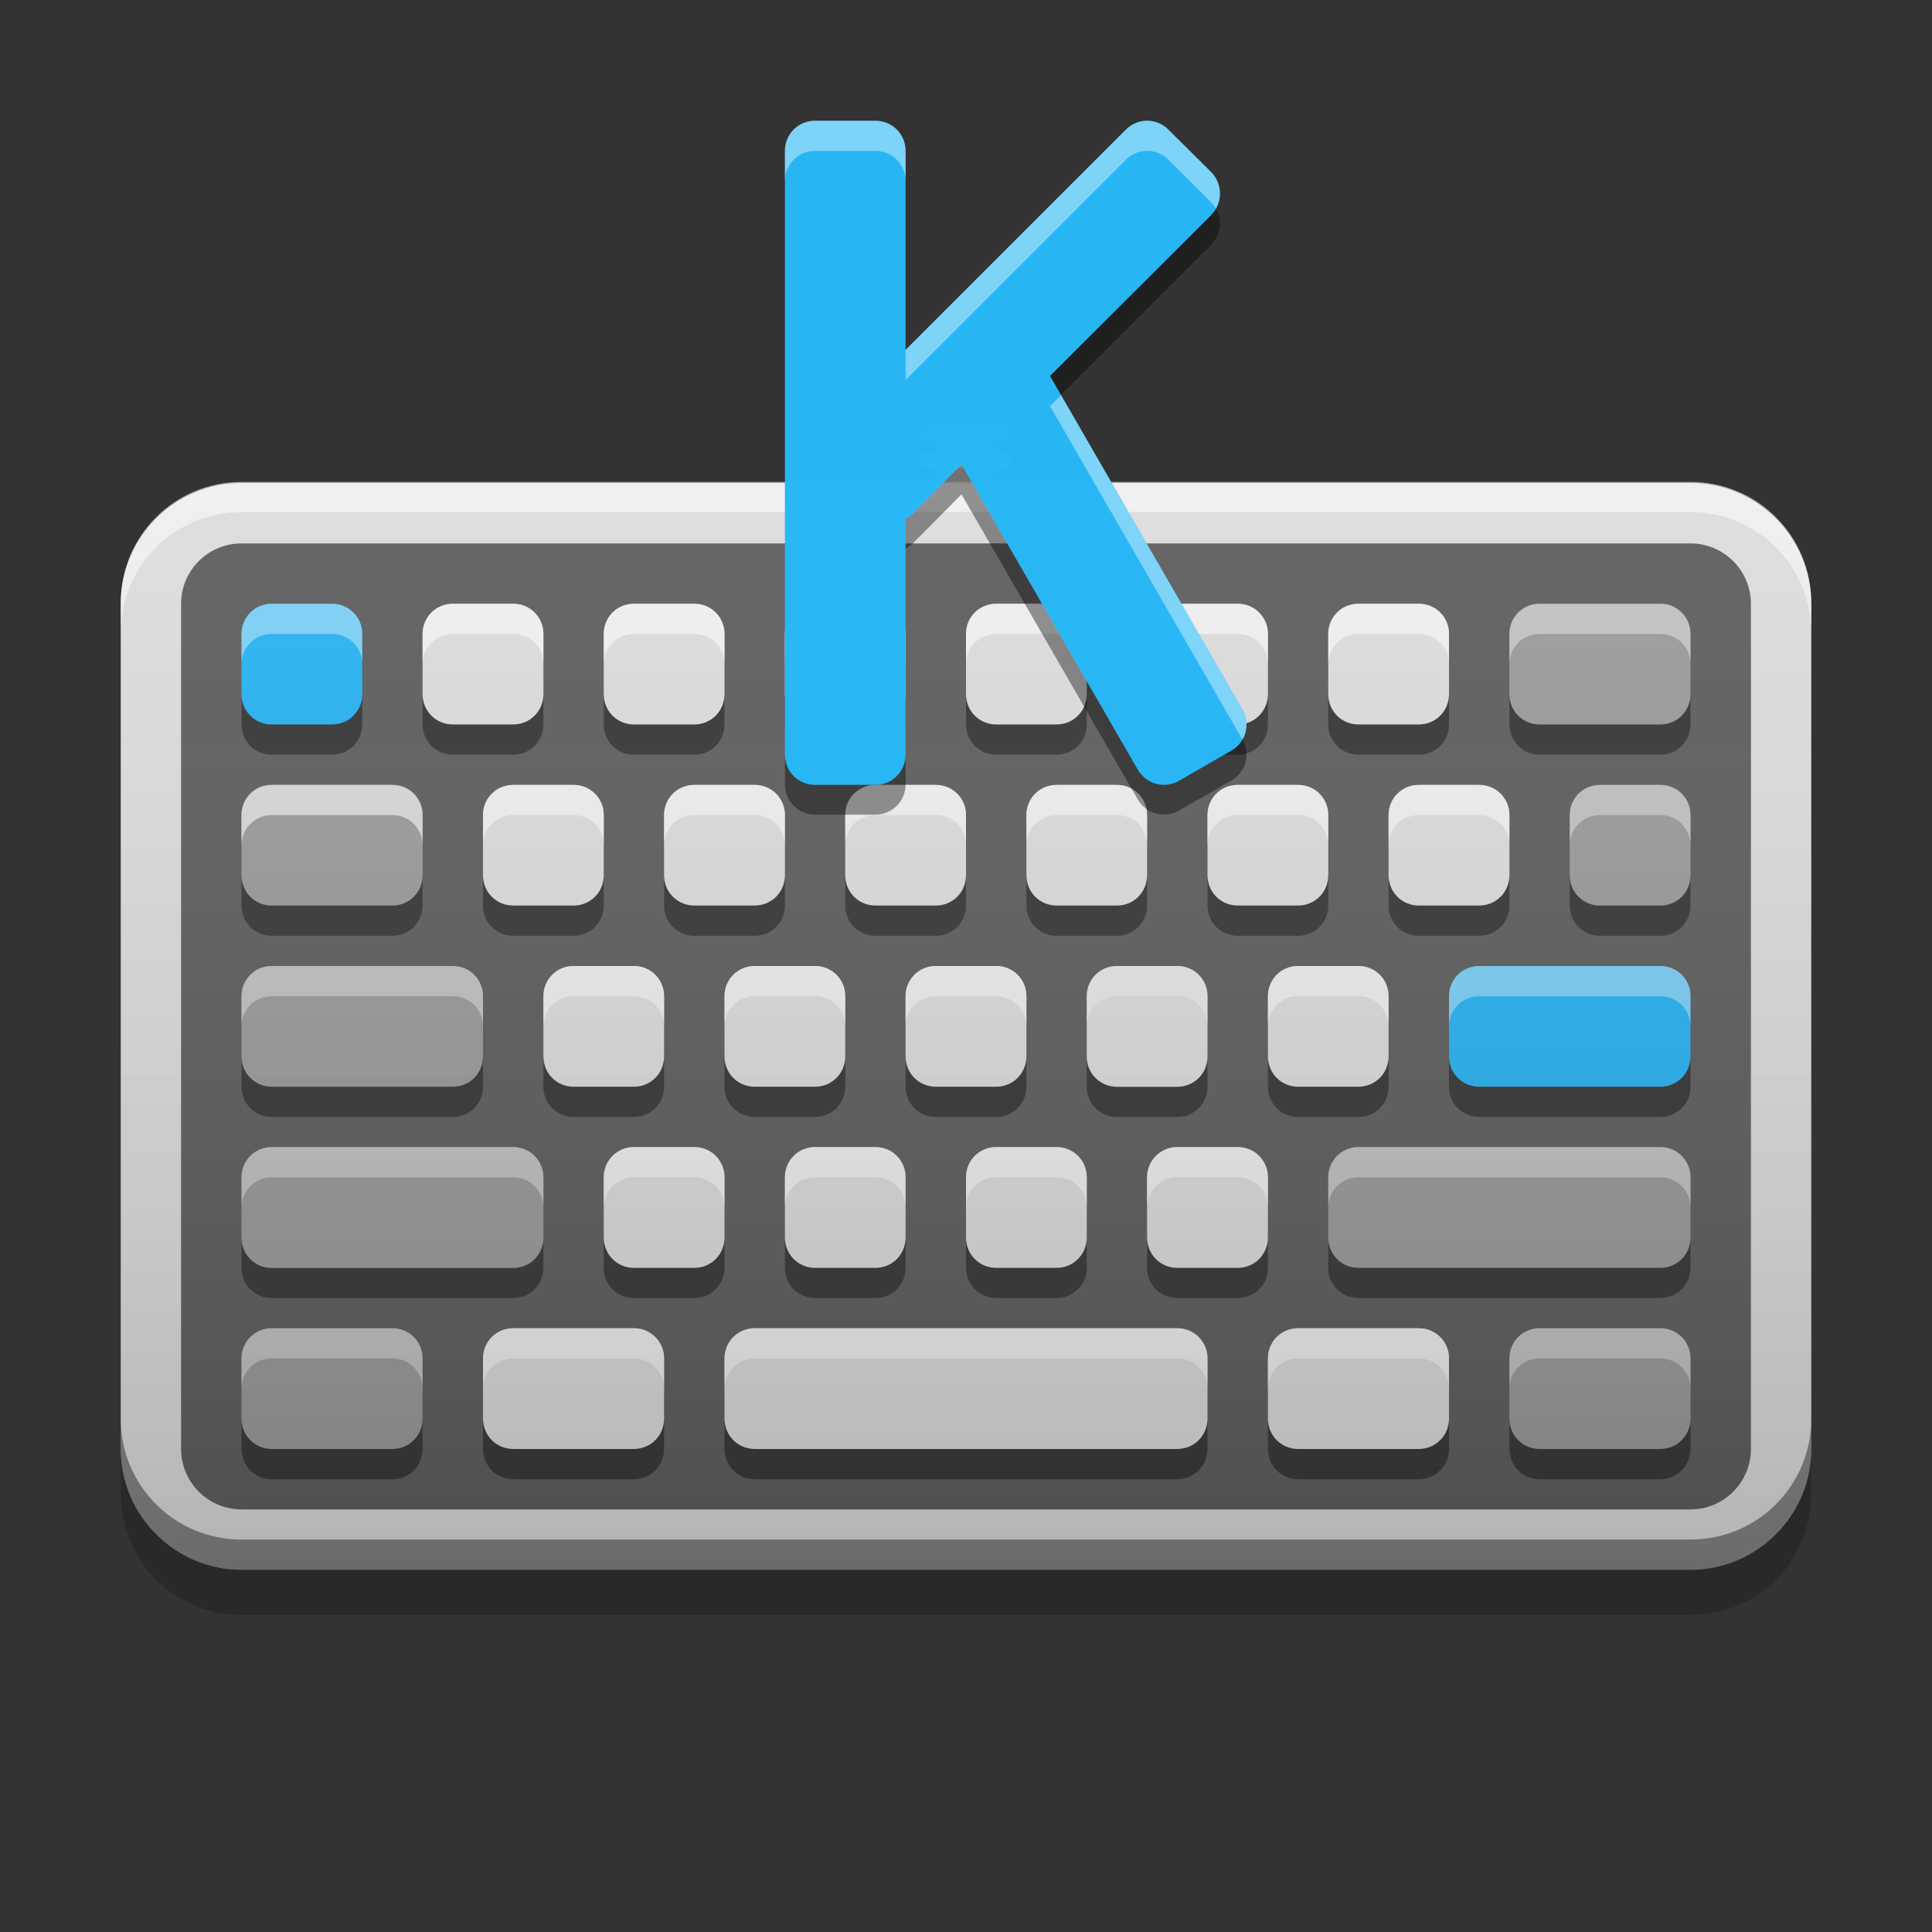 
<svg xmlns="http://www.w3.org/2000/svg" xmlns:xlink="http://www.w3.org/1999/xlink" width="22" height="22" viewBox="0 0 22 22" version="1.1">
<rect x="0" y="0" width="22" height="22" fill="#333333" stroke="none"/>
<defs>
<linearGradient id="linear0" gradientUnits="userSpaceOnUse" x1="8.996" y1="-201.242" x2="8.996" y2="-213.942" gradientTransform="matrix(1.299,0,0,1.299,0,279.331)">
<stop offset="0" style="stop-color:rgb(0%,0%,0%);stop-opacity:0.2;"/>
<stop offset="1" style="stop-color:rgb(100%,100%,100%);stop-opacity:0;"/>
</linearGradient>
</defs>
<g id="surface1">
<path style=" stroke:none;fill-rule:nonzero;fill:rgb(74.118%,74.118%,74.118%);fill-opacity:0.996;" d="M 10.648 4.812 C 10.555 4.816 10.484 4.891 10.484 4.984 L 10.656 4.984 L 10.656 5.156 L 10.484 5.156 L 10.484 5.328 L 10.656 5.328 L 10.656 5.5 L 10.484 5.5 L 10.484 5.844 C 10.484 5.938 10.562 6.016 10.656 6.016 L 11.344 6.016 C 11.438 6.016 11.516 5.938 11.516 5.844 L 11.516 5.5 L 11.344 5.5 L 11.344 5.328 L 11.516 5.328 L 11.516 5.156 L 11.344 5.156 L 11.344 4.984 L 11.516 4.984 C 11.516 4.891 11.438 4.812 11.344 4.812 L 10.656 4.812 C 10.652 4.812 10.652 4.812 10.648 4.812 Z M 10.648 4.812 "/>
<path style=" stroke:none;fill-rule:nonzero;fill:rgb(87.843%,87.843%,87.843%);fill-opacity:1;" d="M 2.75 5.5 L 19.25 5.5 C 20.008 5.5 20.625 6.117 20.625 6.875 L 20.625 16.5 C 20.625 17.258 20.008 17.875 19.25 17.875 L 2.75 17.875 C 1.992 17.875 1.375 17.258 1.375 16.5 L 1.375 6.875 C 1.375 6.117 1.992 5.5 2.75 5.5 Z M 2.75 5.5 "/>
<path style=" stroke:none;fill-rule:nonzero;fill:rgb(38.039%,38.039%,38.039%);fill-opacity:1;" d="M 2.75 6.188 L 19.25 6.188 C 19.629 6.188 19.938 6.496 19.938 6.875 L 19.938 16.5 C 19.938 16.879 19.629 17.188 19.25 17.188 L 2.75 17.188 C 2.371 17.188 2.062 16.879 2.062 16.5 L 2.062 6.875 C 2.062 6.496 2.371 6.188 2.75 6.188 Z M 2.75 6.188 "/>
<path style=" stroke:none;fill-rule:nonzero;fill:rgb(16.078%,71.373%,96.471%);fill-opacity:1;" d="M 3.094 6.875 L 3.781 6.875 C 3.973 6.875 4.125 7.027 4.125 7.219 L 4.125 7.906 C 4.125 8.098 3.973 8.25 3.781 8.25 L 3.094 8.25 C 2.902 8.25 2.75 8.098 2.75 7.906 L 2.75 7.219 C 2.75 7.027 2.902 6.875 3.094 6.875 Z M 3.094 6.875 "/>
<path style=" stroke:none;fill-rule:nonzero;fill:rgb(100%,100%,100%);fill-opacity:0.4;" d="M 3.094 6.875 C 2.902 6.875 2.75 7.027 2.75 7.219 L 2.75 7.562 C 2.75 7.371 2.902 7.219 3.094 7.219 L 3.781 7.219 C 3.973 7.219 4.125 7.371 4.125 7.562 L 4.125 7.219 C 4.125 7.027 3.973 6.875 3.781 6.875 Z M 3.094 6.875 "/>
<path style=" stroke:none;fill-rule:nonzero;fill:rgb(87.843%,87.843%,87.843%);fill-opacity:1;" d="M 5.156 6.875 L 5.844 6.875 C 6.035 6.875 6.188 7.027 6.188 7.219 L 6.188 7.906 C 6.188 8.098 6.035 8.25 5.844 8.25 L 5.156 8.25 C 4.965 8.25 4.812 8.098 4.812 7.906 L 4.812 7.219 C 4.812 7.027 4.965 6.875 5.156 6.875 Z M 5.156 6.875 "/>
<path style=" stroke:none;fill-rule:nonzero;fill:rgb(61.961%,61.961%,61.961%);fill-opacity:1;" d="M 3.094 8.938 L 4.469 8.938 C 4.66 8.938 4.812 9.09 4.812 9.281 L 4.812 9.969 C 4.812 10.16 4.66 10.312 4.469 10.312 L 3.094 10.312 C 2.902 10.312 2.75 10.16 2.75 9.969 L 2.75 9.281 C 2.75 9.09 2.902 8.938 3.094 8.938 Z M 3.094 8.938 "/>
<path style=" stroke:none;fill-rule:nonzero;fill:rgb(61.961%,61.961%,61.961%);fill-opacity:1;" d="M 3.094 11 L 5.156 11 C 5.348 11 5.5 11.152 5.5 11.344 L 5.5 12.031 C 5.5 12.223 5.348 12.375 5.156 12.375 L 3.094 12.375 C 2.902 12.375 2.75 12.223 2.75 12.031 L 2.75 11.344 C 2.75 11.152 2.902 11 3.094 11 Z M 3.094 11 "/>
<path style=" stroke:none;fill-rule:nonzero;fill:rgb(61.961%,61.961%,61.961%);fill-opacity:1;" d="M 3.094 15.125 L 4.469 15.125 C 4.66 15.125 4.812 15.277 4.812 15.469 L 4.812 16.156 C 4.812 16.348 4.66 16.5 4.469 16.5 L 3.094 16.5 C 2.902 16.5 2.75 16.348 2.75 16.156 L 2.75 15.469 C 2.75 15.277 2.902 15.125 3.094 15.125 Z M 3.094 15.125 "/>
<path style=" stroke:none;fill-rule:nonzero;fill:rgb(87.843%,87.843%,87.843%);fill-opacity:1;" d="M 7.219 6.875 L 7.906 6.875 C 8.098 6.875 8.25 7.027 8.25 7.219 L 8.25 7.906 C 8.25 8.098 8.098 8.25 7.906 8.25 L 7.219 8.25 C 7.027 8.25 6.875 8.098 6.875 7.906 L 6.875 7.219 C 6.875 7.027 7.027 6.875 7.219 6.875 Z M 7.219 6.875 "/>
<path style=" stroke:none;fill-rule:nonzero;fill:rgb(87.843%,87.843%,87.843%);fill-opacity:1;" d="M 9.281 6.875 L 9.969 6.875 C 10.16 6.875 10.312 7.027 10.312 7.219 L 10.312 7.906 C 10.312 8.098 10.16 8.25 9.969 8.25 L 9.281 8.25 C 9.09 8.25 8.938 8.098 8.938 7.906 L 8.938 7.219 C 8.938 7.027 9.09 6.875 9.281 6.875 Z M 9.281 6.875 "/>
<path style=" stroke:none;fill-rule:nonzero;fill:rgb(87.843%,87.843%,87.843%);fill-opacity:1;" d="M 11.344 6.875 L 12.031 6.875 C 12.223 6.875 12.375 7.027 12.375 7.219 L 12.375 7.906 C 12.375 8.098 12.223 8.25 12.031 8.25 L 11.344 8.25 C 11.152 8.25 11 8.098 11 7.906 L 11 7.219 C 11 7.027 11.152 6.875 11.344 6.875 Z M 11.344 6.875 "/>
<path style=" stroke:none;fill-rule:nonzero;fill:rgb(87.843%,87.843%,87.843%);fill-opacity:1;" d="M 13.406 6.875 L 14.094 6.875 C 14.285 6.875 14.438 7.027 14.438 7.219 L 14.438 7.906 C 14.438 8.098 14.285 8.25 14.094 8.25 L 13.406 8.25 C 13.215 8.25 13.062 8.098 13.062 7.906 L 13.062 7.219 C 13.062 7.027 13.215 6.875 13.406 6.875 Z M 13.406 6.875 "/>
<path style=" stroke:none;fill-rule:nonzero;fill:rgb(87.843%,87.843%,87.843%);fill-opacity:1;" d="M 15.469 6.875 L 16.156 6.875 C 16.348 6.875 16.5 7.027 16.5 7.219 L 16.5 7.906 C 16.5 8.098 16.348 8.25 16.156 8.25 L 15.469 8.25 C 15.277 8.25 15.125 8.098 15.125 7.906 L 15.125 7.219 C 15.125 7.027 15.277 6.875 15.469 6.875 Z M 15.469 6.875 "/>
<path style=" stroke:none;fill-rule:nonzero;fill:rgb(61.961%,61.961%,61.961%);fill-opacity:1;" d="M 17.531 6.875 L 18.906 6.875 C 19.098 6.875 19.25 7.027 19.25 7.219 L 19.25 7.906 C 19.25 8.098 19.098 8.25 18.906 8.25 L 17.531 8.25 C 17.34 8.25 17.188 8.098 17.188 7.906 L 17.188 7.219 C 17.188 7.027 17.34 6.875 17.531 6.875 Z M 17.531 6.875 "/>
<path style=" stroke:none;fill-rule:nonzero;fill:rgb(87.843%,87.843%,87.843%);fill-opacity:1;" d="M 5.844 8.938 L 6.531 8.938 C 6.723 8.938 6.875 9.09 6.875 9.281 L 6.875 9.969 C 6.875 10.16 6.723 10.312 6.531 10.312 L 5.844 10.312 C 5.652 10.312 5.5 10.16 5.5 9.969 L 5.5 9.281 C 5.5 9.09 5.652 8.938 5.844 8.938 Z M 5.844 8.938 "/>
<path style=" stroke:none;fill-rule:nonzero;fill:rgb(87.843%,87.843%,87.843%);fill-opacity:1;" d="M 7.906 8.938 L 8.594 8.938 C 8.785 8.938 8.938 9.09 8.938 9.281 L 8.938 9.969 C 8.938 10.16 8.785 10.312 8.594 10.312 L 7.906 10.312 C 7.715 10.312 7.562 10.16 7.562 9.969 L 7.562 9.281 C 7.562 9.09 7.715 8.938 7.906 8.938 Z M 7.906 8.938 "/>
<path style=" stroke:none;fill-rule:nonzero;fill:rgb(87.843%,87.843%,87.843%);fill-opacity:1;" d="M 9.969 8.938 L 10.656 8.938 C 10.848 8.938 11 9.09 11 9.281 L 11 9.969 C 11 10.16 10.848 10.312 10.656 10.312 L 9.969 10.312 C 9.777 10.312 9.625 10.16 9.625 9.969 L 9.625 9.281 C 9.625 9.09 9.777 8.938 9.969 8.938 Z M 9.969 8.938 "/>
<path style=" stroke:none;fill-rule:nonzero;fill:rgb(87.843%,87.843%,87.843%);fill-opacity:1;" d="M 12.031 8.938 L 12.719 8.938 C 12.91 8.938 13.062 9.09 13.062 9.281 L 13.062 9.969 C 13.062 10.16 12.91 10.312 12.719 10.312 L 12.031 10.312 C 11.84 10.312 11.688 10.16 11.688 9.969 L 11.688 9.281 C 11.688 9.09 11.84 8.938 12.031 8.938 Z M 12.031 8.938 "/>
<path style=" stroke:none;fill-rule:nonzero;fill:rgb(87.843%,87.843%,87.843%);fill-opacity:1;" d="M 14.094 8.938 L 14.781 8.938 C 14.973 8.938 15.125 9.09 15.125 9.281 L 15.125 9.969 C 15.125 10.16 14.973 10.312 14.781 10.312 L 14.094 10.312 C 13.902 10.312 13.75 10.16 13.75 9.969 L 13.75 9.281 C 13.75 9.09 13.902 8.938 14.094 8.938 Z M 14.094 8.938 "/>
<path style=" stroke:none;fill-rule:nonzero;fill:rgb(61.961%,61.961%,61.961%);fill-opacity:1;" d="M 18.219 8.938 L 18.906 8.938 C 19.098 8.938 19.25 9.09 19.25 9.281 L 19.25 9.969 C 19.25 10.16 19.098 10.312 18.906 10.312 L 18.219 10.312 C 18.027 10.312 17.875 10.16 17.875 9.969 L 17.875 9.281 C 17.875 9.09 18.027 8.938 18.219 8.938 Z M 18.219 8.938 "/>
<path style=" stroke:none;fill-rule:nonzero;fill:rgb(87.843%,87.843%,87.843%);fill-opacity:1;" d="M 6.531 11 L 7.219 11 C 7.41 11 7.562 11.152 7.562 11.344 L 7.562 12.031 C 7.562 12.223 7.41 12.375 7.219 12.375 L 6.531 12.375 C 6.34 12.375 6.188 12.223 6.188 12.031 L 6.188 11.344 C 6.188 11.152 6.34 11 6.531 11 Z M 6.531 11 "/>
<path style=" stroke:none;fill-rule:nonzero;fill:rgb(87.843%,87.843%,87.843%);fill-opacity:1;" d="M 8.594 11 L 9.281 11 C 9.473 11 9.625 11.152 9.625 11.344 L 9.625 12.031 C 9.625 12.223 9.473 12.375 9.281 12.375 L 8.594 12.375 C 8.402 12.375 8.25 12.223 8.25 12.031 L 8.25 11.344 C 8.25 11.152 8.402 11 8.594 11 Z M 8.594 11 "/>
<path style=" stroke:none;fill-rule:nonzero;fill:rgb(87.843%,87.843%,87.843%);fill-opacity:1;" d="M 10.656 11 L 11.344 11 C 11.535 11 11.688 11.152 11.688 11.344 L 11.688 12.031 C 11.688 12.223 11.535 12.375 11.344 12.375 L 10.656 12.375 C 10.465 12.375 10.312 12.223 10.312 12.031 L 10.312 11.344 C 10.312 11.152 10.465 11 10.656 11 Z M 10.656 11 "/>
<path style=" stroke:none;fill-rule:nonzero;fill:rgb(16.078%,71.373%,96.471%);fill-opacity:1;" d="M 16.844 11 L 18.906 11 C 19.098 11 19.25 11.152 19.25 11.344 L 19.25 12.031 C 19.25 12.223 19.098 12.375 18.906 12.375 L 16.844 12.375 C 16.652 12.375 16.5 12.223 16.5 12.031 L 16.5 11.344 C 16.5 11.152 16.652 11 16.844 11 Z M 16.844 11 "/>
<path style=" stroke:none;fill-rule:nonzero;fill:rgb(87.843%,87.843%,87.843%);fill-opacity:1;" d="M 7.219 13.062 L 7.906 13.062 C 8.098 13.062 8.25 13.215 8.25 13.406 L 8.25 14.094 C 8.25 14.285 8.098 14.438 7.906 14.438 L 7.219 14.438 C 7.027 14.438 6.875 14.285 6.875 14.094 L 6.875 13.406 C 6.875 13.215 7.027 13.062 7.219 13.062 Z M 7.219 13.062 "/>
<path style=" stroke:none;fill-rule:nonzero;fill:rgb(87.843%,87.843%,87.843%);fill-opacity:1;" d="M 9.281 13.062 L 9.969 13.062 C 10.16 13.062 10.312 13.215 10.312 13.406 L 10.312 14.094 C 10.312 14.285 10.16 14.438 9.969 14.438 L 9.281 14.438 C 9.09 14.438 8.938 14.285 8.938 14.094 L 8.938 13.406 C 8.938 13.215 9.09 13.062 9.281 13.062 Z M 9.281 13.062 "/>
<path style=" stroke:none;fill-rule:nonzero;fill:rgb(87.843%,87.843%,87.843%);fill-opacity:1;" d="M 11.344 13.062 L 12.031 13.062 C 12.223 13.062 12.375 13.215 12.375 13.406 L 12.375 14.094 C 12.375 14.285 12.223 14.438 12.031 14.438 L 11.344 14.438 C 11.152 14.438 11 14.285 11 14.094 L 11 13.406 C 11 13.215 11.152 13.062 11.344 13.062 Z M 11.344 13.062 "/>
<path style=" stroke:none;fill-rule:nonzero;fill:rgb(87.843%,87.843%,87.843%);fill-opacity:1;" d="M 13.406 13.062 L 14.094 13.062 C 14.285 13.062 14.438 13.215 14.438 13.406 L 14.438 14.094 C 14.438 14.285 14.285 14.438 14.094 14.438 L 13.406 14.438 C 13.215 14.438 13.062 14.285 13.062 14.094 L 13.062 13.406 C 13.062 13.215 13.215 13.062 13.406 13.062 Z M 13.406 13.062 "/>
<path style=" stroke:none;fill-rule:nonzero;fill:rgb(87.843%,87.843%,87.843%);fill-opacity:1;" d="M 14.781 11 L 15.469 11 C 15.66 11 15.812 11.152 15.812 11.344 L 15.812 12.031 C 15.812 12.223 15.66 12.375 15.469 12.375 L 14.781 12.375 C 14.59 12.375 14.438 12.223 14.438 12.031 L 14.438 11.344 C 14.438 11.152 14.59 11 14.781 11 Z M 14.781 11 "/>
<path style=" stroke:none;fill-rule:nonzero;fill:rgb(87.843%,87.843%,87.843%);fill-opacity:1;" d="M 16.156 8.938 L 16.844 8.938 C 17.035 8.938 17.188 9.09 17.188 9.281 L 17.188 9.969 C 17.188 10.16 17.035 10.312 16.844 10.312 L 16.156 10.312 C 15.965 10.312 15.812 10.16 15.812 9.969 L 15.812 9.281 C 15.812 9.09 15.965 8.938 16.156 8.938 Z M 16.156 8.938 "/>
<path style=" stroke:none;fill-rule:nonzero;fill:rgb(61.961%,61.961%,61.961%);fill-opacity:1;" d="M 15.469 13.062 L 18.906 13.062 C 19.098 13.062 19.25 13.215 19.25 13.406 L 19.25 14.094 C 19.25 14.285 19.098 14.438 18.906 14.438 L 15.469 14.438 C 15.277 14.438 15.125 14.285 15.125 14.094 L 15.125 13.406 C 15.125 13.215 15.277 13.062 15.469 13.062 Z M 15.469 13.062 "/>
<path style=" stroke:none;fill-rule:nonzero;fill:rgb(87.843%,87.843%,87.843%);fill-opacity:1;" d="M 5.844 15.125 L 7.219 15.125 C 7.41 15.125 7.562 15.277 7.562 15.469 L 7.562 16.156 C 7.562 16.348 7.41 16.5 7.219 16.5 L 5.844 16.5 C 5.652 16.5 5.5 16.348 5.5 16.156 L 5.5 15.469 C 5.5 15.277 5.652 15.125 5.844 15.125 Z M 5.844 15.125 "/>
<path style=" stroke:none;fill-rule:nonzero;fill:rgb(61.961%,61.961%,61.961%);fill-opacity:1;" d="M 17.531 15.125 L 18.906 15.125 C 19.098 15.125 19.25 15.277 19.25 15.469 L 19.25 16.156 C 19.25 16.348 19.098 16.5 18.906 16.5 L 17.531 16.5 C 17.34 16.5 17.188 16.348 17.188 16.156 L 17.188 15.469 C 17.188 15.277 17.34 15.125 17.531 15.125 Z M 17.531 15.125 "/>
<path style=" stroke:none;fill-rule:nonzero;fill:rgb(87.843%,87.843%,87.843%);fill-opacity:1;" d="M 14.781 15.125 L 16.156 15.125 C 16.348 15.125 16.5 15.277 16.5 15.469 L 16.5 16.156 C 16.5 16.348 16.348 16.5 16.156 16.5 L 14.781 16.5 C 14.59 16.5 14.438 16.348 14.438 16.156 L 14.438 15.469 C 14.438 15.277 14.59 15.125 14.781 15.125 Z M 14.781 15.125 "/>
<path style=" stroke:none;fill-rule:nonzero;fill:rgb(87.843%,87.843%,87.843%);fill-opacity:1;" d="M 8.594 15.125 L 13.406 15.125 C 13.598 15.125 13.75 15.277 13.75 15.469 L 13.75 16.156 C 13.75 16.348 13.598 16.5 13.406 16.5 L 8.594 16.5 C 8.402 16.5 8.25 16.348 8.25 16.156 L 8.25 15.469 C 8.25 15.277 8.402 15.125 8.594 15.125 Z M 8.594 15.125 "/>
<path style=" stroke:none;fill-rule:nonzero;fill:rgb(0%,0%,0%);fill-opacity:0.4;" d="M 2.75 7.906 L 2.75 8.25 C 2.75 8.441 2.902 8.594 3.094 8.594 L 3.781 8.594 C 3.973 8.594 4.125 8.441 4.125 8.25 L 4.125 7.906 C 4.125 8.098 3.973 8.25 3.781 8.25 L 3.094 8.25 C 2.902 8.25 2.75 8.098 2.75 7.906 Z M 4.812 7.906 L 4.812 8.25 C 4.812 8.441 4.965 8.594 5.156 8.594 L 5.844 8.594 C 6.035 8.594 6.188 8.441 6.188 8.25 L 6.188 7.906 C 6.188 8.098 6.035 8.25 5.844 8.25 L 5.156 8.25 C 4.965 8.25 4.812 8.098 4.812 7.906 Z M 6.875 7.906 L 6.875 8.25 C 6.875 8.441 7.027 8.594 7.219 8.594 L 7.906 8.594 C 8.098 8.594 8.25 8.441 8.25 8.25 L 8.25 7.906 C 8.25 8.098 8.098 8.25 7.906 8.25 L 7.219 8.25 C 7.027 8.25 6.875 8.098 6.875 7.906 Z M 8.938 7.906 L 8.938 8.25 C 8.938 8.441 9.09 8.594 9.281 8.594 L 9.969 8.594 C 10.16 8.594 10.312 8.441 10.312 8.25 L 10.312 7.906 C 10.312 8.098 10.16 8.25 9.969 8.25 L 9.281 8.25 C 9.09 8.25 8.938 8.098 8.938 7.906 Z M 11 7.906 L 11 8.25 C 11 8.441 11.152 8.594 11.344 8.594 L 12.031 8.594 C 12.223 8.594 12.375 8.441 12.375 8.25 L 12.375 7.906 C 12.375 8.098 12.223 8.25 12.031 8.25 L 11.344 8.25 C 11.152 8.25 11 8.098 11 7.906 Z M 13.062 7.906 L 13.062 8.25 C 13.062 8.441 13.215 8.594 13.406 8.594 L 14.094 8.594 C 14.285 8.594 14.438 8.441 14.438 8.25 L 14.438 7.906 C 14.438 8.098 14.285 8.25 14.094 8.25 L 13.406 8.25 C 13.215 8.25 13.062 8.098 13.062 7.906 Z M 15.125 7.906 L 15.125 8.25 C 15.125 8.441 15.277 8.594 15.469 8.594 L 16.156 8.594 C 16.348 8.594 16.5 8.441 16.5 8.25 L 16.5 7.906 C 16.5 8.098 16.348 8.25 16.156 8.25 L 15.469 8.25 C 15.277 8.25 15.125 8.098 15.125 7.906 Z M 17.188 7.906 L 17.188 8.25 C 17.188 8.441 17.34 8.594 17.531 8.594 L 18.906 8.594 C 19.098 8.594 19.25 8.441 19.25 8.25 L 19.25 7.906 C 19.25 8.098 19.098 8.25 18.906 8.25 L 17.531 8.25 C 17.34 8.25 17.188 8.098 17.188 7.906 Z M 2.75 9.969 L 2.75 10.312 C 2.75 10.504 2.902 10.656 3.094 10.656 L 4.469 10.656 C 4.66 10.656 4.812 10.504 4.812 10.312 L 4.812 9.969 C 4.812 10.16 4.66 10.312 4.469 10.312 L 3.094 10.312 C 2.902 10.312 2.75 10.16 2.75 9.969 Z M 5.5 9.969 L 5.5 10.312 C 5.5 10.504 5.652 10.656 5.844 10.656 L 6.531 10.656 C 6.723 10.656 6.875 10.504 6.875 10.312 L 6.875 9.969 C 6.875 10.16 6.723 10.312 6.531 10.312 L 5.844 10.312 C 5.652 10.312 5.5 10.16 5.5 9.969 Z M 7.562 9.969 L 7.562 10.312 C 7.562 10.504 7.715 10.656 7.906 10.656 L 8.594 10.656 C 8.785 10.656 8.938 10.504 8.938 10.312 L 8.938 9.969 C 8.938 10.16 8.785 10.312 8.594 10.312 L 7.906 10.312 C 7.715 10.312 7.562 10.16 7.562 9.969 Z M 9.625 9.969 L 9.625 10.312 C 9.625 10.504 9.777 10.656 9.969 10.656 L 10.656 10.656 C 10.848 10.656 11 10.504 11 10.312 L 11 9.969 C 11 10.16 10.848 10.312 10.656 10.312 L 9.969 10.312 C 9.777 10.312 9.625 10.16 9.625 9.969 Z M 11.688 9.969 L 11.688 10.312 C 11.688 10.504 11.84 10.656 12.031 10.656 L 12.719 10.656 C 12.91 10.656 13.062 10.504 13.062 10.312 L 13.062 9.969 C 13.062 10.16 12.91 10.312 12.719 10.312 L 12.031 10.312 C 11.84 10.312 11.688 10.16 11.688 9.969 Z M 13.75 9.969 L 13.75 10.312 C 13.75 10.504 13.902 10.656 14.094 10.656 L 14.781 10.656 C 14.973 10.656 15.125 10.504 15.125 10.312 L 15.125 9.969 C 15.125 10.16 14.973 10.312 14.781 10.312 L 14.094 10.312 C 13.902 10.312 13.75 10.16 13.75 9.969 Z M 15.812 9.969 L 15.812 10.312 C 15.812 10.504 15.965 10.656 16.156 10.656 L 16.844 10.656 C 17.035 10.656 17.188 10.504 17.188 10.312 L 17.188 9.969 C 17.188 10.16 17.035 10.312 16.844 10.312 L 16.156 10.312 C 15.965 10.312 15.812 10.16 15.812 9.969 Z M 17.875 9.969 L 17.875 10.312 C 17.875 10.504 18.027 10.656 18.219 10.656 L 18.906 10.656 C 19.098 10.656 19.25 10.504 19.25 10.312 L 19.25 9.969 C 19.25 10.16 19.098 10.312 18.906 10.312 L 18.219 10.312 C 18.027 10.312 17.875 10.16 17.875 9.969 Z M 2.75 12.031 L 2.75 12.375 C 2.75 12.566 2.902 12.719 3.094 12.719 L 5.156 12.719 C 5.348 12.719 5.5 12.566 5.5 12.375 L 5.5 12.031 C 5.5 12.223 5.348 12.375 5.156 12.375 L 3.094 12.375 C 2.902 12.375 2.75 12.223 2.75 12.031 Z M 6.188 12.031 L 6.188 12.375 C 6.188 12.566 6.34 12.719 6.531 12.719 L 7.219 12.719 C 7.41 12.719 7.562 12.566 7.562 12.375 L 7.562 12.031 C 7.562 12.223 7.41 12.375 7.219 12.375 L 6.531 12.375 C 6.34 12.375 6.188 12.223 6.188 12.031 Z M 8.25 12.031 L 8.25 12.375 C 8.25 12.566 8.402 12.719 8.594 12.719 L 9.281 12.719 C 9.473 12.719 9.625 12.566 9.625 12.375 L 9.625 12.031 C 9.625 12.223 9.473 12.375 9.281 12.375 L 8.594 12.375 C 8.402 12.375 8.25 12.223 8.25 12.031 Z M 10.312 12.031 L 10.312 12.375 C 10.312 12.566 10.465 12.719 10.656 12.719 L 11.344 12.719 C 11.535 12.719 11.688 12.566 11.688 12.375 L 11.688 12.031 C 11.688 12.223 11.535 12.375 11.344 12.375 L 10.656 12.375 C 10.465 12.375 10.312 12.223 10.312 12.031 Z M 12.375 12.031 L 12.375 12.375 C 12.375 12.566 12.527 12.719 12.719 12.719 L 13.406 12.719 C 13.598 12.719 13.75 12.566 13.75 12.375 L 13.75 12.031 C 13.75 12.223 13.598 12.375 13.406 12.375 L 12.719 12.375 C 12.527 12.375 12.375 12.223 12.375 12.031 Z M 14.438 12.031 L 14.438 12.375 C 14.438 12.566 14.59 12.719 14.781 12.719 L 15.469 12.719 C 15.66 12.719 15.812 12.566 15.812 12.375 L 15.812 12.031 C 15.812 12.223 15.66 12.375 15.469 12.375 L 14.781 12.375 C 14.59 12.375 14.438 12.223 14.438 12.031 Z M 16.5 12.031 L 16.5 12.375 C 16.5 12.566 16.652 12.719 16.844 12.719 L 18.906 12.719 C 19.098 12.719 19.25 12.566 19.25 12.375 L 19.25 12.031 C 19.25 12.223 19.098 12.375 18.906 12.375 L 16.844 12.375 C 16.652 12.375 16.5 12.223 16.5 12.031 Z M 2.75 14.094 L 2.75 14.438 C 2.75 14.629 2.902 14.781 3.094 14.781 L 5.844 14.781 C 6.035 14.781 6.188 14.629 6.188 14.438 L 6.188 14.094 C 6.188 14.285 6.035 14.438 5.844 14.438 L 3.094 14.438 C 2.902 14.438 2.75 14.285 2.75 14.094 Z M 6.875 14.094 L 6.875 14.438 C 6.875 14.629 7.027 14.781 7.219 14.781 L 7.906 14.781 C 8.098 14.781 8.25 14.629 8.25 14.438 L 8.25 14.094 C 8.25 14.285 8.098 14.438 7.906 14.438 L 7.219 14.438 C 7.027 14.438 6.875 14.285 6.875 14.094 Z M 8.938 14.094 L 8.938 14.438 C 8.938 14.629 9.09 14.781 9.281 14.781 L 9.969 14.781 C 10.16 14.781 10.312 14.629 10.312 14.438 L 10.312 14.094 C 10.312 14.285 10.16 14.438 9.969 14.438 L 9.281 14.438 C 9.09 14.438 8.938 14.285 8.938 14.094 Z M 11 14.094 L 11 14.438 C 11 14.629 11.152 14.781 11.344 14.781 L 12.031 14.781 C 12.223 14.781 12.375 14.629 12.375 14.438 L 12.375 14.094 C 12.375 14.285 12.223 14.438 12.031 14.438 L 11.344 14.438 C 11.152 14.438 11 14.285 11 14.094 Z M 13.062 14.094 L 13.062 14.438 C 13.062 14.629 13.215 14.781 13.406 14.781 L 14.094 14.781 C 14.285 14.781 14.438 14.629 14.438 14.438 L 14.438 14.094 C 14.438 14.285 14.285 14.438 14.094 14.438 L 13.406 14.438 C 13.215 14.438 13.062 14.285 13.062 14.094 Z M 15.125 14.094 L 15.125 14.438 C 15.125 14.629 15.277 14.781 15.469 14.781 L 18.906 14.781 C 19.098 14.781 19.25 14.629 19.25 14.438 L 19.25 14.094 C 19.25 14.285 19.098 14.438 18.906 14.438 L 15.469 14.438 C 15.277 14.438 15.125 14.285 15.125 14.094 Z M 2.75 16.156 L 2.75 16.5 C 2.75 16.691 2.902 16.844 3.094 16.844 L 4.469 16.844 C 4.66 16.844 4.812 16.691 4.812 16.5 L 4.812 16.156 C 4.812 16.348 4.66 16.5 4.469 16.5 L 3.094 16.5 C 2.902 16.5 2.75 16.348 2.75 16.156 Z M 5.5 16.156 L 5.5 16.5 C 5.5 16.691 5.652 16.844 5.844 16.844 L 7.219 16.844 C 7.41 16.844 7.562 16.691 7.562 16.5 L 7.562 16.156 C 7.562 16.348 7.41 16.5 7.219 16.5 L 5.844 16.5 C 5.652 16.5 5.5 16.348 5.5 16.156 Z M 8.25 16.156 L 8.25 16.5 C 8.25 16.691 8.402 16.844 8.594 16.844 L 13.406 16.844 C 13.598 16.844 13.75 16.691 13.75 16.5 L 13.75 16.156 C 13.75 16.348 13.598 16.5 13.406 16.5 L 8.594 16.5 C 8.402 16.5 8.25 16.348 8.25 16.156 Z M 14.438 16.156 L 14.438 16.5 C 14.438 16.691 14.59 16.844 14.781 16.844 L 16.156 16.844 C 16.348 16.844 16.5 16.691 16.5 16.5 L 16.5 16.156 C 16.5 16.348 16.348 16.5 16.156 16.5 L 14.781 16.5 C 14.59 16.5 14.438 16.348 14.438 16.156 Z M 17.188 16.156 L 17.188 16.5 C 17.188 16.691 17.34 16.844 17.531 16.844 L 18.906 16.844 C 19.098 16.844 19.25 16.691 19.25 16.5 L 19.25 16.156 C 19.25 16.348 19.098 16.5 18.906 16.5 L 17.531 16.5 C 17.34 16.5 17.188 16.348 17.188 16.156 Z M 17.188 16.156 "/>
<path style=" stroke:none;fill-rule:nonzero;fill:rgb(100%,100%,100%);fill-opacity:0.6;" d="M 5.156 6.875 C 4.965 6.875 4.812 7.027 4.812 7.219 L 4.812 7.562 C 4.812 7.371 4.965 7.219 5.156 7.219 L 5.844 7.219 C 6.035 7.219 6.188 7.371 6.188 7.562 L 6.188 7.219 C 6.188 7.027 6.035 6.875 5.844 6.875 Z M 7.219 6.875 C 7.027 6.875 6.875 7.027 6.875 7.219 L 6.875 7.562 C 6.875 7.371 7.027 7.219 7.219 7.219 L 7.906 7.219 C 8.098 7.219 8.25 7.371 8.25 7.562 L 8.25 7.219 C 8.25 7.027 8.098 6.875 7.906 6.875 Z M 9.281 6.875 C 9.09 6.875 8.938 7.027 8.938 7.219 L 8.938 7.562 C 8.938 7.371 9.09 7.219 9.281 7.219 L 9.969 7.219 C 10.16 7.219 10.312 7.371 10.312 7.562 L 10.312 7.219 C 10.312 7.027 10.16 6.875 9.969 6.875 Z M 11.344 6.875 C 11.152 6.875 11 7.027 11 7.219 L 11 7.562 C 11 7.371 11.152 7.219 11.344 7.219 L 12.031 7.219 C 12.223 7.219 12.375 7.371 12.375 7.562 L 12.375 7.219 C 12.375 7.027 12.223 6.875 12.031 6.875 Z M 13.406 6.875 C 13.215 6.875 13.062 7.027 13.062 7.219 L 13.062 7.562 C 13.062 7.371 13.215 7.219 13.406 7.219 L 14.094 7.219 C 14.285 7.219 14.438 7.371 14.438 7.562 L 14.438 7.219 C 14.438 7.027 14.285 6.875 14.094 6.875 Z M 15.469 6.875 C 15.277 6.875 15.125 7.027 15.125 7.219 L 15.125 7.562 C 15.125 7.371 15.277 7.219 15.469 7.219 L 16.156 7.219 C 16.348 7.219 16.5 7.371 16.5 7.562 L 16.5 7.219 C 16.5 7.027 16.348 6.875 16.156 6.875 Z M 5.844 8.938 C 5.652 8.938 5.5 9.09 5.5 9.281 L 5.5 9.625 C 5.5 9.434 5.652 9.281 5.844 9.281 L 6.531 9.281 C 6.723 9.281 6.875 9.434 6.875 9.625 L 6.875 9.281 C 6.875 9.09 6.723 8.938 6.531 8.938 Z M 7.906 8.938 C 7.715 8.938 7.562 9.09 7.562 9.281 L 7.562 9.625 C 7.562 9.434 7.715 9.281 7.906 9.281 L 8.594 9.281 C 8.785 9.281 8.938 9.434 8.938 9.625 L 8.938 9.281 C 8.938 9.09 8.785 8.938 8.594 8.938 Z M 9.969 8.938 C 9.777 8.938 9.625 9.09 9.625 9.281 L 9.625 9.625 C 9.625 9.434 9.777 9.281 9.969 9.281 L 10.656 9.281 C 10.848 9.281 11 9.434 11 9.625 L 11 9.281 C 11 9.09 10.848 8.938 10.656 8.938 Z M 12.031 8.938 C 11.84 8.938 11.688 9.09 11.688 9.281 L 11.688 9.625 C 11.688 9.434 11.84 9.281 12.031 9.281 L 12.719 9.281 C 12.91 9.281 13.062 9.434 13.062 9.625 L 13.062 9.281 C 13.062 9.09 12.91 8.938 12.719 8.938 Z M 14.094 8.938 C 13.902 8.938 13.75 9.09 13.75 9.281 L 13.75 9.625 C 13.75 9.434 13.902 9.281 14.094 9.281 L 14.781 9.281 C 14.973 9.281 15.125 9.434 15.125 9.625 L 15.125 9.281 C 15.125 9.09 14.973 8.938 14.781 8.938 Z M 16.156 8.938 C 15.965 8.938 15.812 9.09 15.812 9.281 L 15.812 9.625 C 15.812 9.434 15.965 9.281 16.156 9.281 L 16.844 9.281 C 17.035 9.281 17.188 9.434 17.188 9.625 L 17.188 9.281 C 17.188 9.09 17.035 8.938 16.844 8.938 Z M 6.531 11 C 6.34 11 6.188 11.152 6.188 11.344 L 6.188 11.688 C 6.188 11.496 6.34 11.344 6.531 11.344 L 7.219 11.344 C 7.41 11.344 7.562 11.496 7.562 11.688 L 7.562 11.344 C 7.562 11.152 7.41 11 7.219 11 Z M 8.594 11 C 8.402 11 8.25 11.152 8.25 11.344 L 8.25 11.688 C 8.25 11.496 8.402 11.344 8.594 11.344 L 9.281 11.344 C 9.473 11.344 9.625 11.496 9.625 11.688 L 9.625 11.344 C 9.625 11.152 9.473 11 9.281 11 Z M 10.656 11 C 10.465 11 10.312 11.152 10.312 11.344 L 10.312 11.688 C 10.312 11.496 10.465 11.344 10.656 11.344 L 11.344 11.344 C 11.535 11.344 11.688 11.496 11.688 11.688 L 11.688 11.344 C 11.688 11.152 11.535 11 11.344 11 Z M 14.781 11 C 14.59 11 14.438 11.152 14.438 11.344 L 14.438 11.688 C 14.438 11.496 14.59 11.344 14.781 11.344 L 15.469 11.344 C 15.66 11.344 15.812 11.496 15.812 11.688 L 15.812 11.344 C 15.812 11.152 15.66 11 15.469 11 Z M 7.219 13.062 C 7.027 13.062 6.875 13.215 6.875 13.406 L 6.875 13.75 C 6.875 13.559 7.027 13.406 7.219 13.406 L 7.906 13.406 C 8.098 13.406 8.25 13.559 8.25 13.75 L 8.25 13.406 C 8.25 13.215 8.098 13.062 7.906 13.062 Z M 9.281 13.062 C 9.09 13.062 8.938 13.215 8.938 13.406 L 8.938 13.75 C 8.938 13.559 9.09 13.406 9.281 13.406 L 9.969 13.406 C 10.16 13.406 10.312 13.559 10.312 13.75 L 10.312 13.406 C 10.312 13.215 10.16 13.062 9.969 13.062 Z M 11.344 13.062 C 11.152 13.062 11 13.215 11 13.406 L 11 13.75 C 11 13.559 11.152 13.406 11.344 13.406 L 12.031 13.406 C 12.223 13.406 12.375 13.559 12.375 13.75 L 12.375 13.406 C 12.375 13.215 12.223 13.062 12.031 13.062 Z M 13.406 13.062 C 13.215 13.062 13.062 13.215 13.062 13.406 L 13.062 13.75 C 13.062 13.559 13.215 13.406 13.406 13.406 L 14.094 13.406 C 14.285 13.406 14.438 13.559 14.438 13.75 L 14.438 13.406 C 14.438 13.215 14.285 13.062 14.094 13.062 Z M 5.844 15.125 C 5.652 15.125 5.5 15.277 5.5 15.469 L 5.5 15.812 C 5.5 15.621 5.652 15.469 5.844 15.469 L 7.219 15.469 C 7.41 15.469 7.562 15.621 7.562 15.812 L 7.562 15.469 C 7.562 15.277 7.41 15.125 7.219 15.125 Z M 8.594 15.125 C 8.402 15.125 8.25 15.277 8.25 15.469 L 8.25 15.812 C 8.25 15.621 8.402 15.469 8.594 15.469 L 13.406 15.469 C 13.598 15.469 13.75 15.621 13.75 15.812 L 13.75 15.469 C 13.75 15.277 13.598 15.125 13.406 15.125 Z M 14.781 15.125 C 14.59 15.125 14.438 15.277 14.438 15.469 L 14.438 15.812 C 14.438 15.621 14.59 15.469 14.781 15.469 L 16.156 15.469 C 16.348 15.469 16.5 15.621 16.5 15.812 L 16.5 15.469 C 16.5 15.277 16.348 15.125 16.156 15.125 Z M 14.781 15.125 "/>
<path style=" stroke:none;fill-rule:nonzero;fill:rgb(0%,0%,0%);fill-opacity:0.2;" d="M 1.375 16.5 L 1.375 17.016 C 1.375 17.777 1.988 18.391 2.75 18.391 L 19.25 18.391 C 20.012 18.391 20.625 17.777 20.625 17.016 L 20.625 16.5 C 20.625 17.262 20.012 17.875 19.25 17.875 L 2.75 17.875 C 1.988 17.875 1.375 17.262 1.375 16.5 Z M 1.375 16.5 "/>
<path style=" stroke:none;fill-rule:nonzero;fill:rgb(0%,0%,0%);fill-opacity:0.4;" d="M 1.375 16.156 L 1.375 16.5 C 1.375 17.262 1.988 17.875 2.75 17.875 L 19.25 17.875 C 20.012 17.875 20.625 17.262 20.625 16.5 L 20.625 16.156 C 20.625 16.918 20.012 17.531 19.25 17.531 L 2.75 17.531 C 1.988 17.531 1.375 16.918 1.375 16.156 Z M 1.375 16.156 "/>
<path style=" stroke:none;fill-rule:nonzero;fill:rgb(99.608%,99.608%,99.608%);fill-opacity:0.6;" d="M 1.375 7.207 L 1.375 6.863 C 1.375 6.102 1.988 5.488 2.75 5.488 L 19.25 5.488 C 20.012 5.488 20.625 6.102 20.625 6.863 L 20.625 7.207 C 20.625 6.445 20.012 5.832 19.25 5.832 L 2.75 5.832 C 1.988 5.832 1.375 6.445 1.375 7.207 Z M 1.375 7.207 "/>
<path style=" stroke:none;fill-rule:nonzero;fill:rgb(98.039%,98.039%,98.039%);fill-opacity:0.4;" d="M 10.648 4.812 C 10.555 4.816 10.484 4.891 10.484 4.984 L 11.344 4.984 C 11.348 4.984 11.348 4.984 11.352 4.984 L 11.516 4.984 C 11.516 4.891 11.438 4.812 11.344 4.812 L 10.656 4.812 C 10.652 4.812 10.652 4.812 10.648 4.812 Z M 10.484 5.156 L 10.484 5.328 L 10.656 5.328 L 10.656 5.156 Z M 11.344 5.156 L 11.344 5.328 L 11.516 5.328 L 11.516 5.156 Z M 10.484 5.5 L 10.484 5.672 L 10.656 5.672 L 10.656 5.5 Z M 11.344 5.5 L 11.344 5.672 L 11.516 5.672 L 11.516 5.5 Z M 11.344 5.5 "/>
<path style=" stroke:none;fill-rule:nonzero;fill:rgb(87.843%,87.843%,87.843%);fill-opacity:0.976;" d="M 10.484 5.156 L 11.516 5.156 L 11.516 5.328 L 10.484 5.328 Z M 10.484 5.156 "/>
<path style=" stroke:none;fill-rule:nonzero;fill:rgb(61.961%,61.961%,61.961%);fill-opacity:1;" d="M 3.094 13.062 L 5.844 13.062 C 6.035 13.062 6.188 13.215 6.188 13.406 L 6.188 14.094 C 6.188 14.285 6.035 14.438 5.844 14.438 L 3.094 14.438 C 2.902 14.438 2.75 14.285 2.75 14.094 L 2.75 13.406 C 2.75 13.215 2.902 13.062 3.094 13.062 Z M 3.094 13.062 "/>
<path style=" stroke:none;fill-rule:nonzero;fill:rgb(87.843%,87.843%,87.843%);fill-opacity:1;" d="M 12.719 11 L 13.406 11 C 13.598 11 13.75 11.152 13.75 11.344 L 13.75 12.031 C 13.75 12.223 13.598 12.375 13.406 12.375 L 12.719 12.375 C 12.527 12.375 12.375 12.223 12.375 12.031 L 12.375 11.344 C 12.375 11.152 12.527 11 12.719 11 Z M 12.719 11 "/>
<path style=" stroke:none;fill-rule:nonzero;fill:rgb(100%,100%,100%);fill-opacity:0.4;" d="M 3.094 13.062 C 2.902 13.062 2.75 13.215 2.75 13.406 L 2.75 13.75 C 2.75 13.559 2.902 13.406 3.094 13.406 L 5.844 13.406 C 6.035 13.406 6.188 13.559 6.188 13.75 L 6.188 13.406 C 6.188 13.215 6.035 13.062 5.844 13.062 Z M 3.094 13.062 "/>
<path style=" stroke:none;fill-rule:nonzero;fill:rgb(100%,100%,100%);fill-opacity:0.4;" d="M 12.719 11 C 12.527 11 12.375 11.152 12.375 11.344 L 12.375 11.688 C 12.375 11.496 12.527 11.344 12.719 11.344 L 13.406 11.344 C 13.598 11.344 13.75 11.496 13.75 11.688 L 13.75 11.344 C 13.75 11.152 13.598 11 13.406 11 Z M 12.719 11 "/>
<path style=" stroke:none;fill-rule:nonzero;fill:rgb(100%,100%,100%);fill-opacity:0.4;" d="M 3.094 8.938 C 2.902 8.938 2.75 9.09 2.75 9.281 L 2.75 9.625 C 2.75 9.434 2.902 9.281 3.094 9.281 L 4.469 9.281 C 4.66 9.281 4.812 9.434 4.812 9.625 L 4.812 9.281 C 4.812 9.09 4.66 8.938 4.469 8.938 Z M 3.094 8.938 "/>
<path style=" stroke:none;fill-rule:nonzero;fill:rgb(100%,100%,100%);fill-opacity:0.4;" d="M 3.094 8.938 C 2.902 8.938 2.75 9.09 2.75 9.281 L 2.75 9.625 C 2.75 9.434 2.902 9.281 3.094 9.281 L 4.469 9.281 C 4.66 9.281 4.812 9.434 4.812 9.625 L 4.812 9.281 C 4.812 9.09 4.66 8.938 4.469 8.938 Z M 3.094 8.938 "/>
<path style=" stroke:none;fill-rule:nonzero;fill:rgb(100%,100%,100%);fill-opacity:0.4;" d="M 3.094 11 C 2.902 11 2.75 11.152 2.75 11.344 L 2.75 11.688 C 2.75 11.496 2.902 11.344 3.094 11.344 L 5.156 11.344 C 5.348 11.344 5.5 11.496 5.5 11.688 L 5.5 11.344 C 5.5 11.152 5.348 11 5.156 11 Z M 3.094 11 "/>
<path style=" stroke:none;fill-rule:nonzero;fill:rgb(100%,100%,100%);fill-opacity:0.4;" d="M 16.844 11 C 16.652 11 16.5 11.152 16.5 11.344 L 16.5 11.688 C 16.5 11.496 16.652 11.344 16.844 11.344 L 18.906 11.344 C 19.098 11.344 19.25 11.496 19.25 11.688 L 19.25 11.344 C 19.25 11.152 19.098 11 18.906 11 Z M 16.844 11 "/>
<path style=" stroke:none;fill-rule:nonzero;fill:rgb(100%,100%,100%);fill-opacity:0.4;" d="M 15.469 13.062 C 15.277 13.062 15.125 13.215 15.125 13.406 L 15.125 13.75 C 15.125 13.559 15.277 13.406 15.469 13.406 L 18.906 13.406 C 19.098 13.406 19.25 13.559 19.25 13.75 L 19.25 13.406 C 19.25 13.215 19.098 13.062 18.906 13.062 Z M 15.469 13.062 "/>
<path style=" stroke:none;fill-rule:nonzero;fill:rgb(100%,100%,100%);fill-opacity:0.4;" d="M 3.094 15.125 C 2.902 15.125 2.75 15.277 2.75 15.469 L 2.75 15.812 C 2.75 15.621 2.902 15.469 3.094 15.469 L 4.469 15.469 C 4.66 15.469 4.812 15.621 4.812 15.812 L 4.812 15.469 C 4.812 15.277 4.66 15.125 4.469 15.125 Z M 3.094 15.125 "/>
<path style=" stroke:none;fill-rule:nonzero;fill:rgb(100%,100%,100%);fill-opacity:0.4;" d="M 17.531 15.125 C 17.34 15.125 17.188 15.277 17.188 15.469 L 17.188 15.812 C 17.188 15.621 17.34 15.469 17.531 15.469 L 18.906 15.469 C 19.098 15.469 19.25 15.621 19.25 15.812 L 19.25 15.469 C 19.25 15.277 19.098 15.125 18.906 15.125 Z M 17.531 15.125 "/>
<path style=" stroke:none;fill-rule:nonzero;fill:rgb(100%,100%,100%);fill-opacity:0.4;" d="M 18.219 8.938 C 18.027 8.938 17.875 9.09 17.875 9.281 L 17.875 9.625 C 17.875 9.434 18.027 9.281 18.219 9.281 L 18.906 9.281 C 19.098 9.281 19.25 9.434 19.25 9.625 L 19.25 9.281 C 19.25 9.09 19.098 8.938 18.906 8.938 Z M 18.219 8.938 "/>
<path style=" stroke:none;fill-rule:nonzero;fill:rgb(100%,100%,100%);fill-opacity:0.4;" d="M 17.531 6.875 C 17.34 6.875 17.188 7.027 17.188 7.219 L 17.188 7.562 C 17.188 7.371 17.34 7.219 17.531 7.219 L 18.906 7.219 C 19.098 7.219 19.25 7.371 19.25 7.562 L 19.25 7.219 C 19.25 7.027 19.098 6.875 18.906 6.875 Z M 17.531 6.875 "/>
<path style=" stroke:none;fill-rule:nonzero;fill:url(#linear0);" d="M 9.281 1.375 C 9.09 1.375 8.938 1.527 8.938 1.719 L 8.938 5.5 L 2.75 5.5 C 1.988 5.5 1.375 6.113 1.375 6.875 L 1.375 16.5 C 1.375 17.262 1.988 17.875 2.75 17.875 L 19.25 17.875 C 20.012 17.875 20.625 17.262 20.625 16.5 L 20.625 6.875 C 20.625 6.113 20.012 5.5 19.25 5.5 L 12.66 5.5 L 11.957 4.281 L 13.793 2.449 C 13.926 2.312 13.926 2.098 13.793 1.961 L 13.305 1.477 C 13.172 1.34 12.953 1.34 12.82 1.477 L 10.312 3.984 L 10.312 1.719 C 10.312 1.527 10.16 1.375 9.969 1.375 Z M 10.949 5.289 L 11.074 5.5 L 10.738 5.5 Z M 10.949 5.289 "/>
<path style=" stroke:none;fill-rule:nonzero;fill:rgb(16.078%,71.373%,96.471%);fill-opacity:0.992;" d="M 9.281 1.375 C 9.09 1.375 8.938 1.527 8.938 1.719 L 8.938 8.594 C 8.938 8.785 9.09 8.938 9.281 8.938 L 9.969 8.938 C 10.16 8.938 10.312 8.785 10.312 8.594 L 10.312 5.91 C 10.34 5.895 10.367 5.875 10.391 5.852 L 10.949 5.289 L 12.957 8.766 C 13.055 8.93 13.262 8.988 13.426 8.891 L 14.023 8.547 C 14.188 8.453 14.242 8.242 14.148 8.078 L 11.957 4.281 L 13.793 2.449 C 13.926 2.312 13.926 2.098 13.793 1.961 L 13.305 1.477 C 13.172 1.34 12.953 1.34 12.82 1.477 L 10.312 3.984 L 10.312 1.719 C 10.312 1.527 10.16 1.375 9.969 1.375 Z M 9.281 1.375 "/>
<path style=" stroke:none;fill-rule:nonzero;fill:rgb(100%,100%,100%);fill-opacity:0.4;" d="M 9.281 1.375 C 9.09 1.375 8.938 1.527 8.938 1.719 L 8.938 2.062 C 8.938 1.871 9.09 1.719 9.281 1.719 L 9.969 1.719 C 10.16 1.719 10.312 1.871 10.312 2.062 L 10.312 1.719 C 10.312 1.527 10.16 1.375 9.969 1.375 Z M 13.062 1.375 C 12.977 1.375 12.887 1.41 12.82 1.477 L 10.312 3.984 L 10.312 4.328 L 12.82 1.82 C 12.953 1.684 13.172 1.684 13.305 1.82 L 13.793 2.305 C 13.812 2.328 13.832 2.352 13.844 2.375 C 13.922 2.242 13.902 2.074 13.793 1.961 L 13.305 1.477 C 13.238 1.41 13.148 1.375 13.062 1.375 Z M 12.082 4.5 L 11.957 4.625 L 14.148 8.422 C 14.207 8.32 14.211 8.188 14.148 8.078 Z M 12.082 4.5 "/>
<path style=" stroke:none;fill-rule:nonzero;fill:rgb(0%,0%,0%);fill-opacity:0.4;" d="M 13.848 2.375 C 13.832 2.402 13.812 2.426 13.793 2.449 L 11.957 4.281 L 12.082 4.496 L 13.793 2.785 C 13.902 2.676 13.922 2.504 13.848 2.375 Z M 10.949 5.289 L 10.391 5.852 C 10.367 5.875 10.34 5.895 10.312 5.906 L 10.312 6.246 C 10.34 6.23 10.367 6.211 10.391 6.191 L 10.949 5.629 L 12.957 9.105 C 13.055 9.27 13.262 9.324 13.426 9.23 L 14.023 8.887 C 14.188 8.793 14.242 8.586 14.148 8.418 C 14.121 8.473 14.078 8.516 14.023 8.547 L 13.426 8.891 C 13.262 8.988 13.055 8.93 12.957 8.766 Z M 8.938 8.594 L 8.938 8.934 C 8.938 9.121 9.09 9.277 9.281 9.277 L 9.969 9.277 C 10.16 9.277 10.312 9.121 10.312 8.934 L 10.312 8.594 C 10.312 8.785 10.16 8.938 9.969 8.938 L 9.281 8.938 C 9.09 8.938 8.938 8.785 8.938 8.594 Z M 8.938 8.594 "/>
</g>
</svg>

